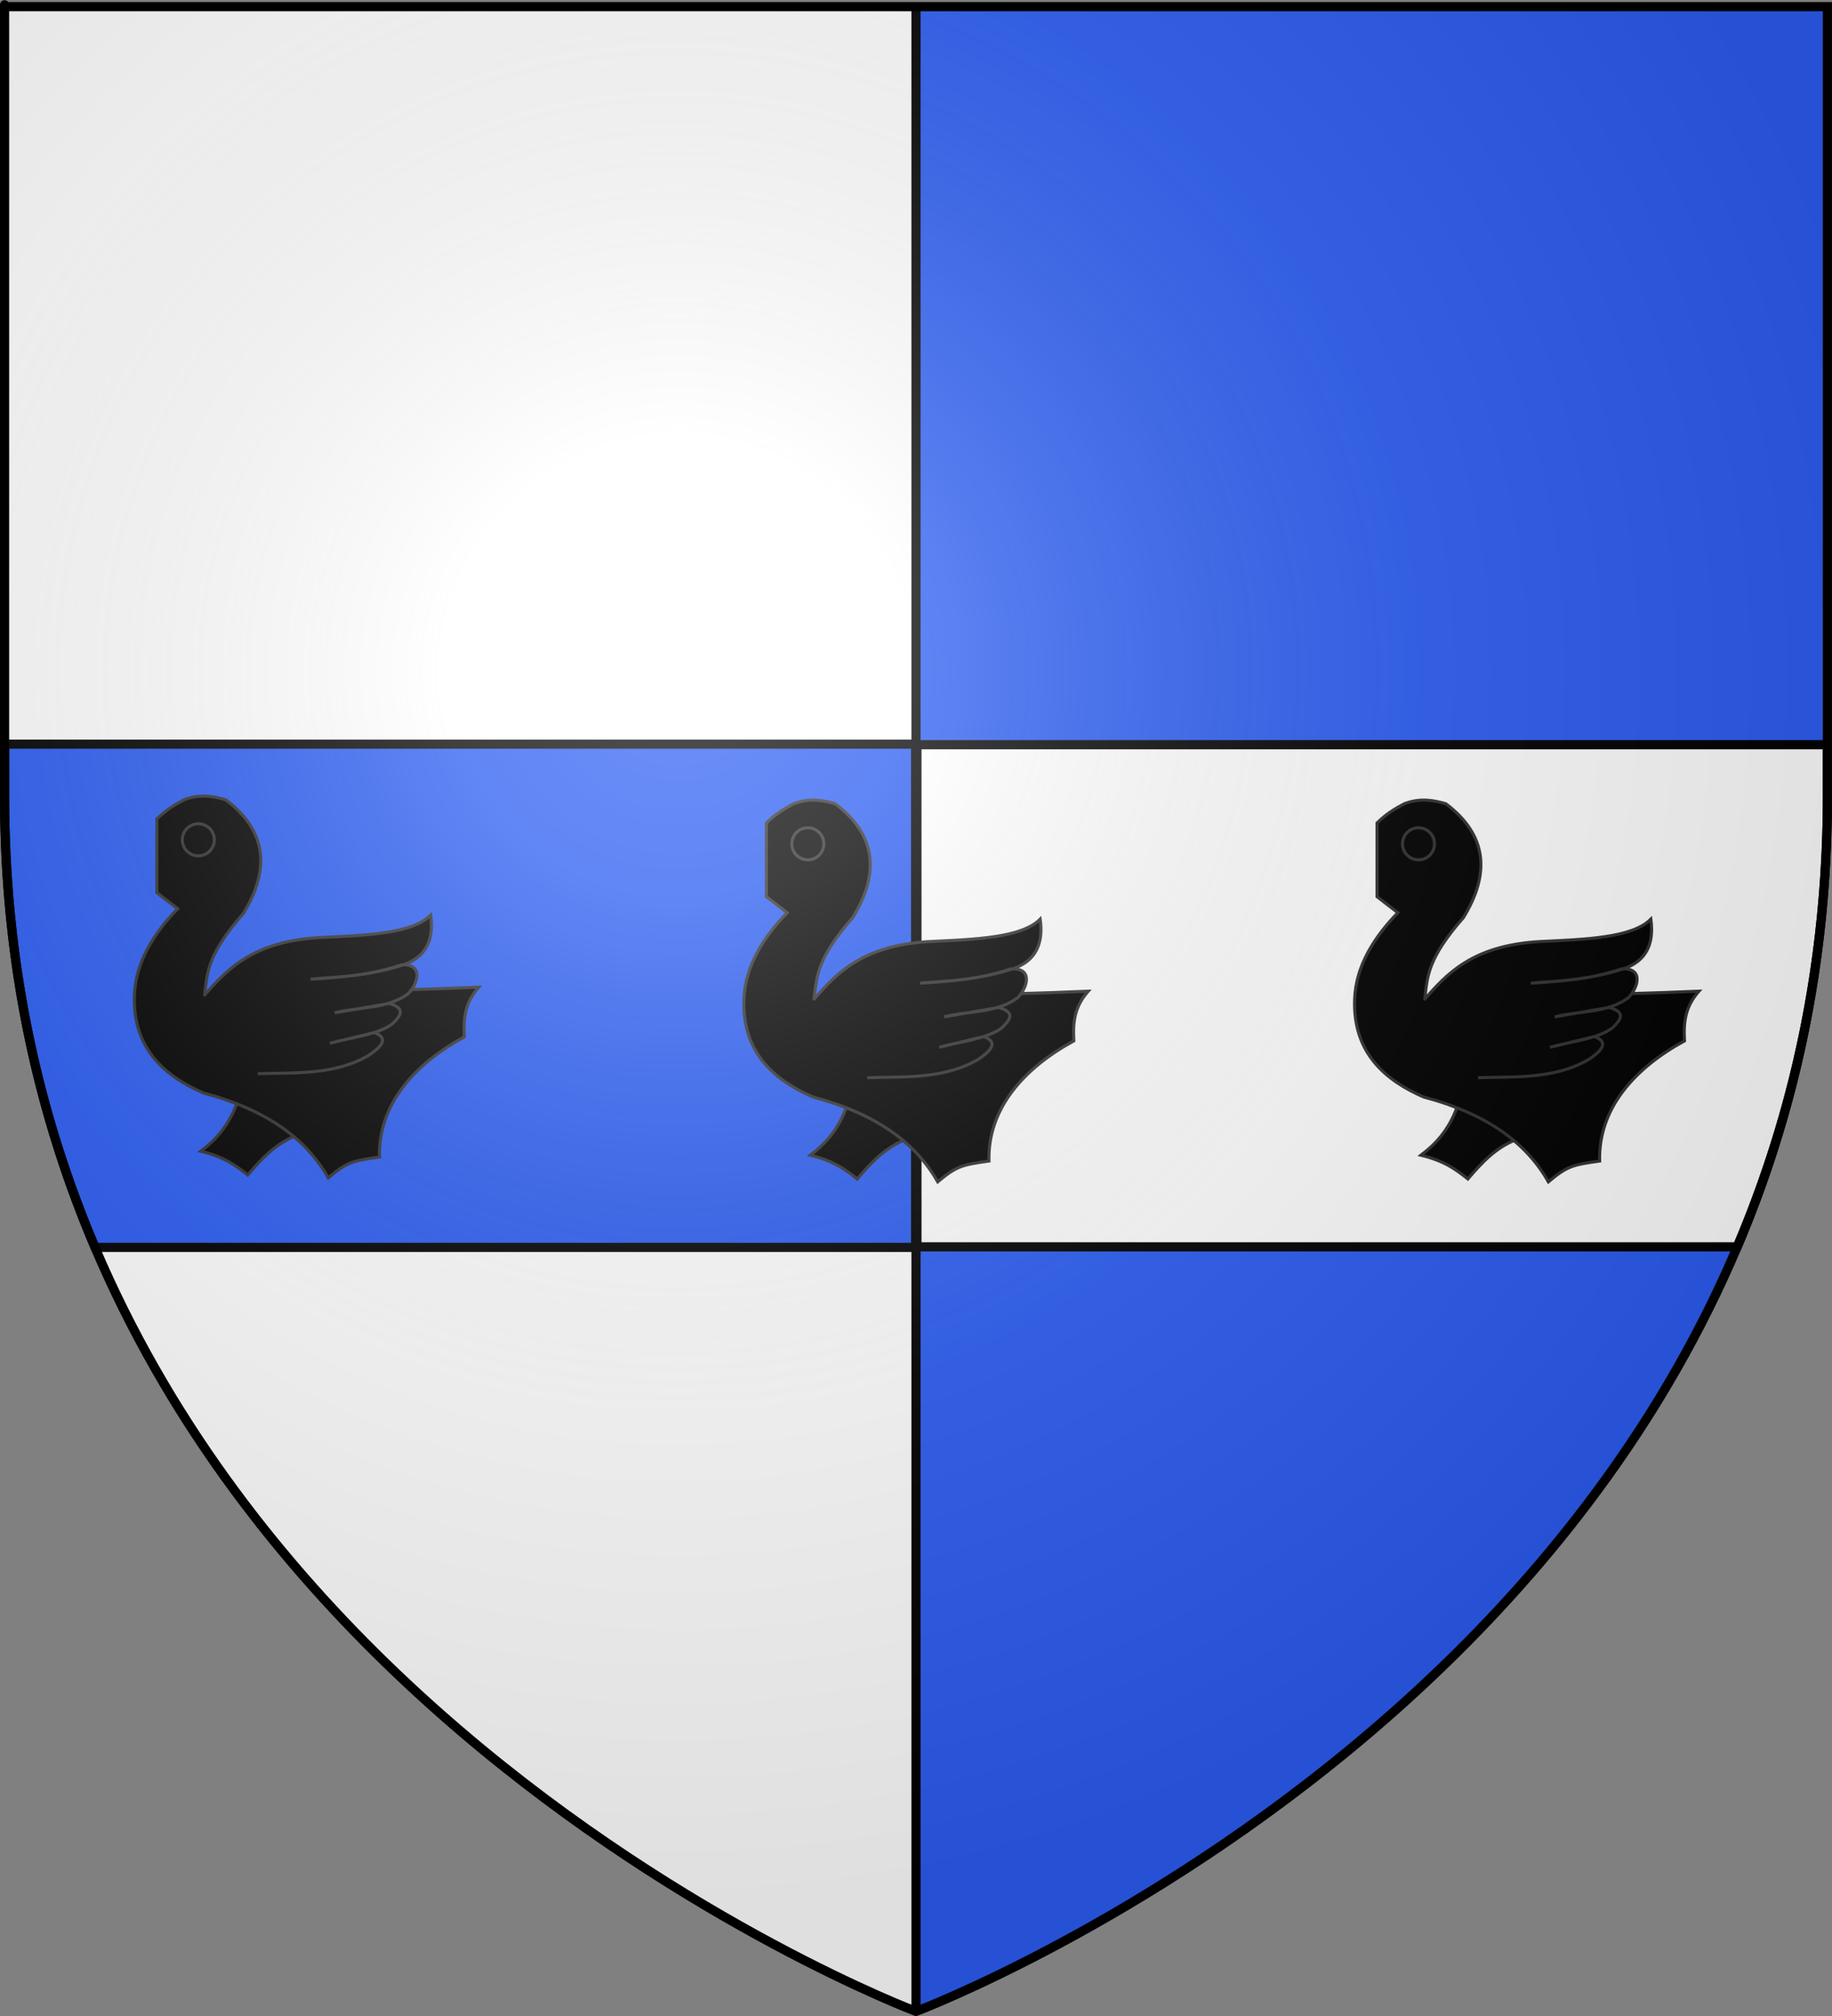 <?xml version="1.0" encoding="UTF-8" standalone="no"?>
<svg
   xmlns:dc="http://purl.org/dc/elements/1.1/"
   xmlns:cc="http://creativecommons.org/ns#"
   xmlns:rdf="http://www.w3.org/1999/02/22-rdf-syntax-ns#"
   xmlns:svg="http://www.w3.org/2000/svg"
   xmlns="http://www.w3.org/2000/svg"
   xmlns:xlink="http://www.w3.org/1999/xlink"
   xmlns:sodipodi="http://sodipodi.sourceforge.net/DTD/sodipodi-0.dtd"
   xmlns:inkscape="http://www.inkscape.org/namespaces/inkscape"
   height="660"
   width="600"
   version="1.0"
   id="svg2"
   sodipodi:version="0.32"
   inkscape:version="0.46"
   sodipodi:docname="Blason_ville_fr_Calore_(Loire).svg"
   sodipodi:docbase="E:\DIVERS\Héraldique"
   inkscape:export-filename="/Users/olivier/Desktop/Blason Rouge/Blason_Vide_3D.png"
   inkscape:export-xdpi="144"
   inkscape:export-ydpi="144"
   inkscape:output_extension="org.inkscape.output.svg.inkscape">
  <rect width="100%" height="100%" fill="#808080" stroke="none"/>
  <sodipodi:namedview
     inkscape:window-height="977"
     inkscape:window-width="1280"
     inkscape:pageshadow="2"
     inkscape:pageopacity="0.0"
     guidetolerance="10.0"
     gridtolerance="10.0"
     objecttolerance="10.0"
     borderopacity="1.0"
     bordercolor="#666666"
     pagecolor="#ffffff"
     id="base"
     showgrid="false"
     height="660px"
     inkscape:zoom="1.1621207"
     inkscape:cx="300.00013"
     inkscape:cy="330.00014"
     inkscape:window-x="-4"
     inkscape:window-y="-4"
     inkscape:current-layer="layer3"
     inkscape:object-nodes="true"
     inkscape:snap-global="true"
     showguides="true"
     inkscape:guide-bbox="true" />
  <desc
     id="desc4">Flag of Canton of Valais (Wallis)</desc>
  <defs
     id="defs6">
    <linearGradient
       id="linearGradient2893">
      <stop
         style="stop-color:white;stop-opacity:0.314;"
         offset="0"
         id="stop2895" />
      <stop
         id="stop2897"
         offset="0.19"
         style="stop-color:white;stop-opacity:0.251;" />
      <stop
         style="stop-color:#6b6b6b;stop-opacity:0.125;"
         offset="0.6"
         id="stop2901" />
      <stop
         style="stop-color:black;stop-opacity:0.125;"
         offset="1"
         id="stop2899" />
    </linearGradient>
    <radialGradient
       inkscape:collect="always"
       xlink:href="#linearGradient2893"
       id="radialGradient3163"
       gradientUnits="userSpaceOnUse"
       gradientTransform="matrix(1.353,0,0,1.349,-77.629,-85.747)"
       cx="221.445"
       cy="226.331"
       fx="221.445"
       fy="226.331"
       r="300" />
  </defs>
  <g
     inkscape:groupmode="layer"
     id="layer3"
     inkscape:label="Fond écu"
     style="display:inline">
    <path
       style="fill:#ffffff;fill-opacity:1;fill-rule:evenodd;stroke:none;stroke-width:1px;stroke-linecap:butt;stroke-linejoin:miter;stroke-opacity:1"
       d="M 1.5,2.188 L 1.5,260.719 C 1.5,546.17 300,658.5 300,658.5 L 300,2.188 L 1.5,2.188 z"
       id="path2805" />
    <g
       id="g2807"
       inkscape:label="Meubles"
       transform="translate(1.3295043e-4,-700)" />
    <path
       id="path3614"
       d="M 598.5,2.188 L 598.5,260.719 C 598.5,546.17 300,658.5 300,658.5 L 300,2.188 L 598.5,2.188 z"
       style="fill:#2b5df2;fill-opacity:1;fill-rule:evenodd;stroke:none;stroke-width:1px;stroke-linecap:butt;stroke-linejoin:miter;stroke-opacity:1" />
    <rect
       style="opacity:1;fill:#000000;fill-opacity:1;stroke:none;stroke-width:3;stroke-miterlimit:4;stroke-dasharray:none;stroke-opacity:1"
       id="rect3616"
       width="3"
       height="656.302"
       x="298.5"
       y="2.198" />
    <g
       id="g4626"
       inkscape:label="Meubles"
       transform="translate(1214.934,19.819)" />
    <path
       style="opacity:1;fill:#2b5df2;fill-opacity:1;stroke:#000000;stroke-width:3;stroke-miterlimit:4;stroke-dasharray:none;stroke-opacity:1"
       d="M 1.5 243.625 L 1.5 260.719 C 1.5 316.365 12.86 365.436 31.125 408.375 L 299.875 408.375 L 299.875 243.625 L 1.5 243.625 z "
       id="rect7380" />
    <path
       style="opacity:1;fill:#ffffff;fill-opacity:1;stroke:#000000;stroke-width:3;stroke-miterlimit:4;stroke-dasharray:none;stroke-opacity:1"
       d="M 300.312 243.812 L 300.312 408.188 L 568.969 408.188 C 587.185 365.295 598.5 316.282 598.5 260.719 L 598.5 243.812 L 300.312 243.812 z "
       id="path7385" />
  </g>
  <g
     inkscape:groupmode="layer"
     id="layer4"
     inkscape:label="Meubles">
    <g
       id="g7592"
       transform="matrix(0.72,0,0,0.72,240.341,259.321)"
       style="fill:#000000;stroke:#313131;stroke-width:1.389;stroke-miterlimit:4;stroke-dasharray:none;stroke-opacity:1;display:inline"
       inkscape:tile-cx="299.99826"
       inkscape:tile-cy="295.96431"
       inkscape:tile-w="112.81652"
       inkscape:tile-h="125.00603"
       inkscape:tile-x0="243.59"
       inkscape:tile-y0="233.4613">
      <g
         id="g5507"
         style="fill:#000000;stroke:#313131;stroke-width:1.319;stroke-miterlimit:4;stroke-dasharray:none;stroke-opacity:1;display:inline"
         transform="matrix(1.053,0,0,1.053,202.733,-149.892)">
        <path
           id="path4610"
           style="fill:#000000;fill-opacity:1;fill-rule:evenodd;stroke:#313131;stroke-width:1.319;stroke-linecap:butt;stroke-linejoin:miter;stroke-miterlimit:4;stroke-dasharray:none;stroke-opacity:1"
           d="M -143.977,278.607 C -147.544,288.266 -153.145,294.367 -159.506,299.137 C -149.13,301.654 -144.122,305.513 -139.239,309.403 C -133.405,302.525 -127.306,295.98 -118.708,292.557 L -118.445,278.87 L -143.977,278.607 z" />
        <path
           id="path1946"
           style="fill:#000000;fill-opacity:1;fill-rule:evenodd;stroke:#313131;stroke-width:1.319;stroke-linecap:butt;stroke-linejoin:miter;stroke-miterlimit:4;stroke-dasharray:none;stroke-opacity:1"
           d="M -178.483,155.681 C -174.563,151.799 -170.643,149.436 -166.723,147.379 C -159.864,144.79 -154.209,145.812 -148.736,147.379 C -130.859,160.875 -129.497,177.468 -141.126,196.497 C -156.489,213.939 -156.683,221.901 -157.729,230.395 C -120.393,230.402 -82.238,230.136 -39.432,228.319 C -45.276,234.968 -46.123,241.346 -45.659,249.765 C -67.158,261.499 -82.897,278.88 -82.324,301.65 C -93.971,303.321 -96.292,303.774 -104.461,310.643 C -113.768,294.081 -130.68,281.322 -158.421,273.978 C -174.568,266.921 -189.01,255.202 -188.168,231.778 C -187.654,217.466 -179.676,204.894 -169.49,194.421 L -178.483,187.504 L -178.483,155.681 z" />
        <path
           id="path1948"
           style="fill:#000000;fill-opacity:1;fill-rule:nonzero;stroke:#313131;stroke-width:1.319;stroke-linecap:butt;stroke-linejoin:miter;marker:none;marker-start:none;marker-mid:none;marker-end:none;stroke-miterlimit:4;stroke-dasharray:none;stroke-dashoffset:0;stroke-opacity:1;visibility:visible;display:inline;overflow:visible"
           transform="translate(2,0)"
           d="M -155.654,164.674 C -155.651,168.497 -158.749,171.598 -162.572,171.598 C -166.395,171.598 -169.493,168.497 -169.49,164.674 C -169.493,160.851 -166.395,157.751 -162.572,157.751 C -158.749,157.751 -155.651,160.851 -155.654,164.674 z" />
        <path
           id="path3722"
           style="fill:#000000;fill-opacity:1;fill-rule:evenodd;stroke:#313131;stroke-width:1.319;stroke-linecap:butt;stroke-linejoin:miter;stroke-miterlimit:4;stroke-dasharray:none;stroke-opacity:1"
           d="M -158.235,232.123 C -148.562,221.179 -137.594,208.506 -107.92,206.874 C -88.319,205.924 -68.194,205.299 -60.186,197.189 C -58.689,207.893 -62.217,215.298 -71.947,218.634 C -85.103,222.894 -98.569,224.058 -112.071,224.86 C -99.888,223.678 -89.399,224.068 -72.639,218.634 C -62.89,218.357 -65.951,227.098 -69.871,231.087 C -78.931,237.878 -91.05,236.716 -101.694,239.388 L -78.173,235.335 C -70.513,237.451 -73.388,240.905 -76.823,244.197 C -83.477,249.04 -94.528,249.953 -103.769,252.532 L -84.531,247.889 C -77.636,250.594 -82.109,254.512 -87.2,257.901 C -102.035,266.424 -119.191,265.149 -134.9,265.676" />
      </g>
    </g>
    <use
       style="display:inline"
       x="0"
       y="0"
       inkscape:tiled-clone-of="#g7592"
       xlink:href="#g7592"
       id="use7599"
       transform="translate(200,0)"
       width="600"
       height="660" />
    <use
       style="display:inline"
       x="0"
       y="0"
       inkscape:tiled-clone-of="#g7592"
       xlink:href="#g7592"
       transform="translate(-199.617,-1.31)"
       id="use7601"
       width="600"
       height="660" />
  </g>
  <g
     inkscape:groupmode="layer"
     id="layer2"
     inkscape:label="Reflet final"
     sodipodi:insensitive="true">
    <path
       sodipodi:nodetypes="cccccc"
       d="M 300,658.5 C 300,658.5 598.5,546.18 598.5,260.728 C 598.5,-24.723 598.5,2.176 598.5,2.176 L 1.5,2.176 L 1.5,260.728 C 1.5,546.18 300,658.5 300,658.5 z "
       style="opacity:1;fill:url(#radialGradient3163);fill-opacity:1;fill-rule:evenodd;stroke:none;stroke-width:1px;stroke-linecap:butt;stroke-linejoin:miter;stroke-opacity:1"
       id="path2875"
       inkscape:export-xdpi="144"
       inkscape:export-ydpi="144" />
  </g>
  <g
     inkscape:groupmode="layer"
     id="layer1"
     inkscape:label="Contour final"
     sodipodi:insensitive="true">
    <path
       sodipodi:nodetypes="cccccc"
       d="M 300,658.5 C 300,658.5 1.5,546.18 1.5,260.728 C 1.5,-24.723 1.5,2.176 1.5,2.176 L 598.5,2.176 L 598.5,260.728 C 598.5,546.18 300,658.5 300,658.5 z"
       style="opacity:1;fill:none;fill-opacity:1;fill-rule:evenodd;stroke:#000000;stroke-width:3;stroke-linecap:butt;stroke-linejoin:miter;stroke-miterlimit:4;stroke-dasharray:none;stroke-opacity:1"
       id="path1411"
       inkscape:export-xdpi="144"
       inkscape:export-ydpi="144" />
  </g>
</svg>
